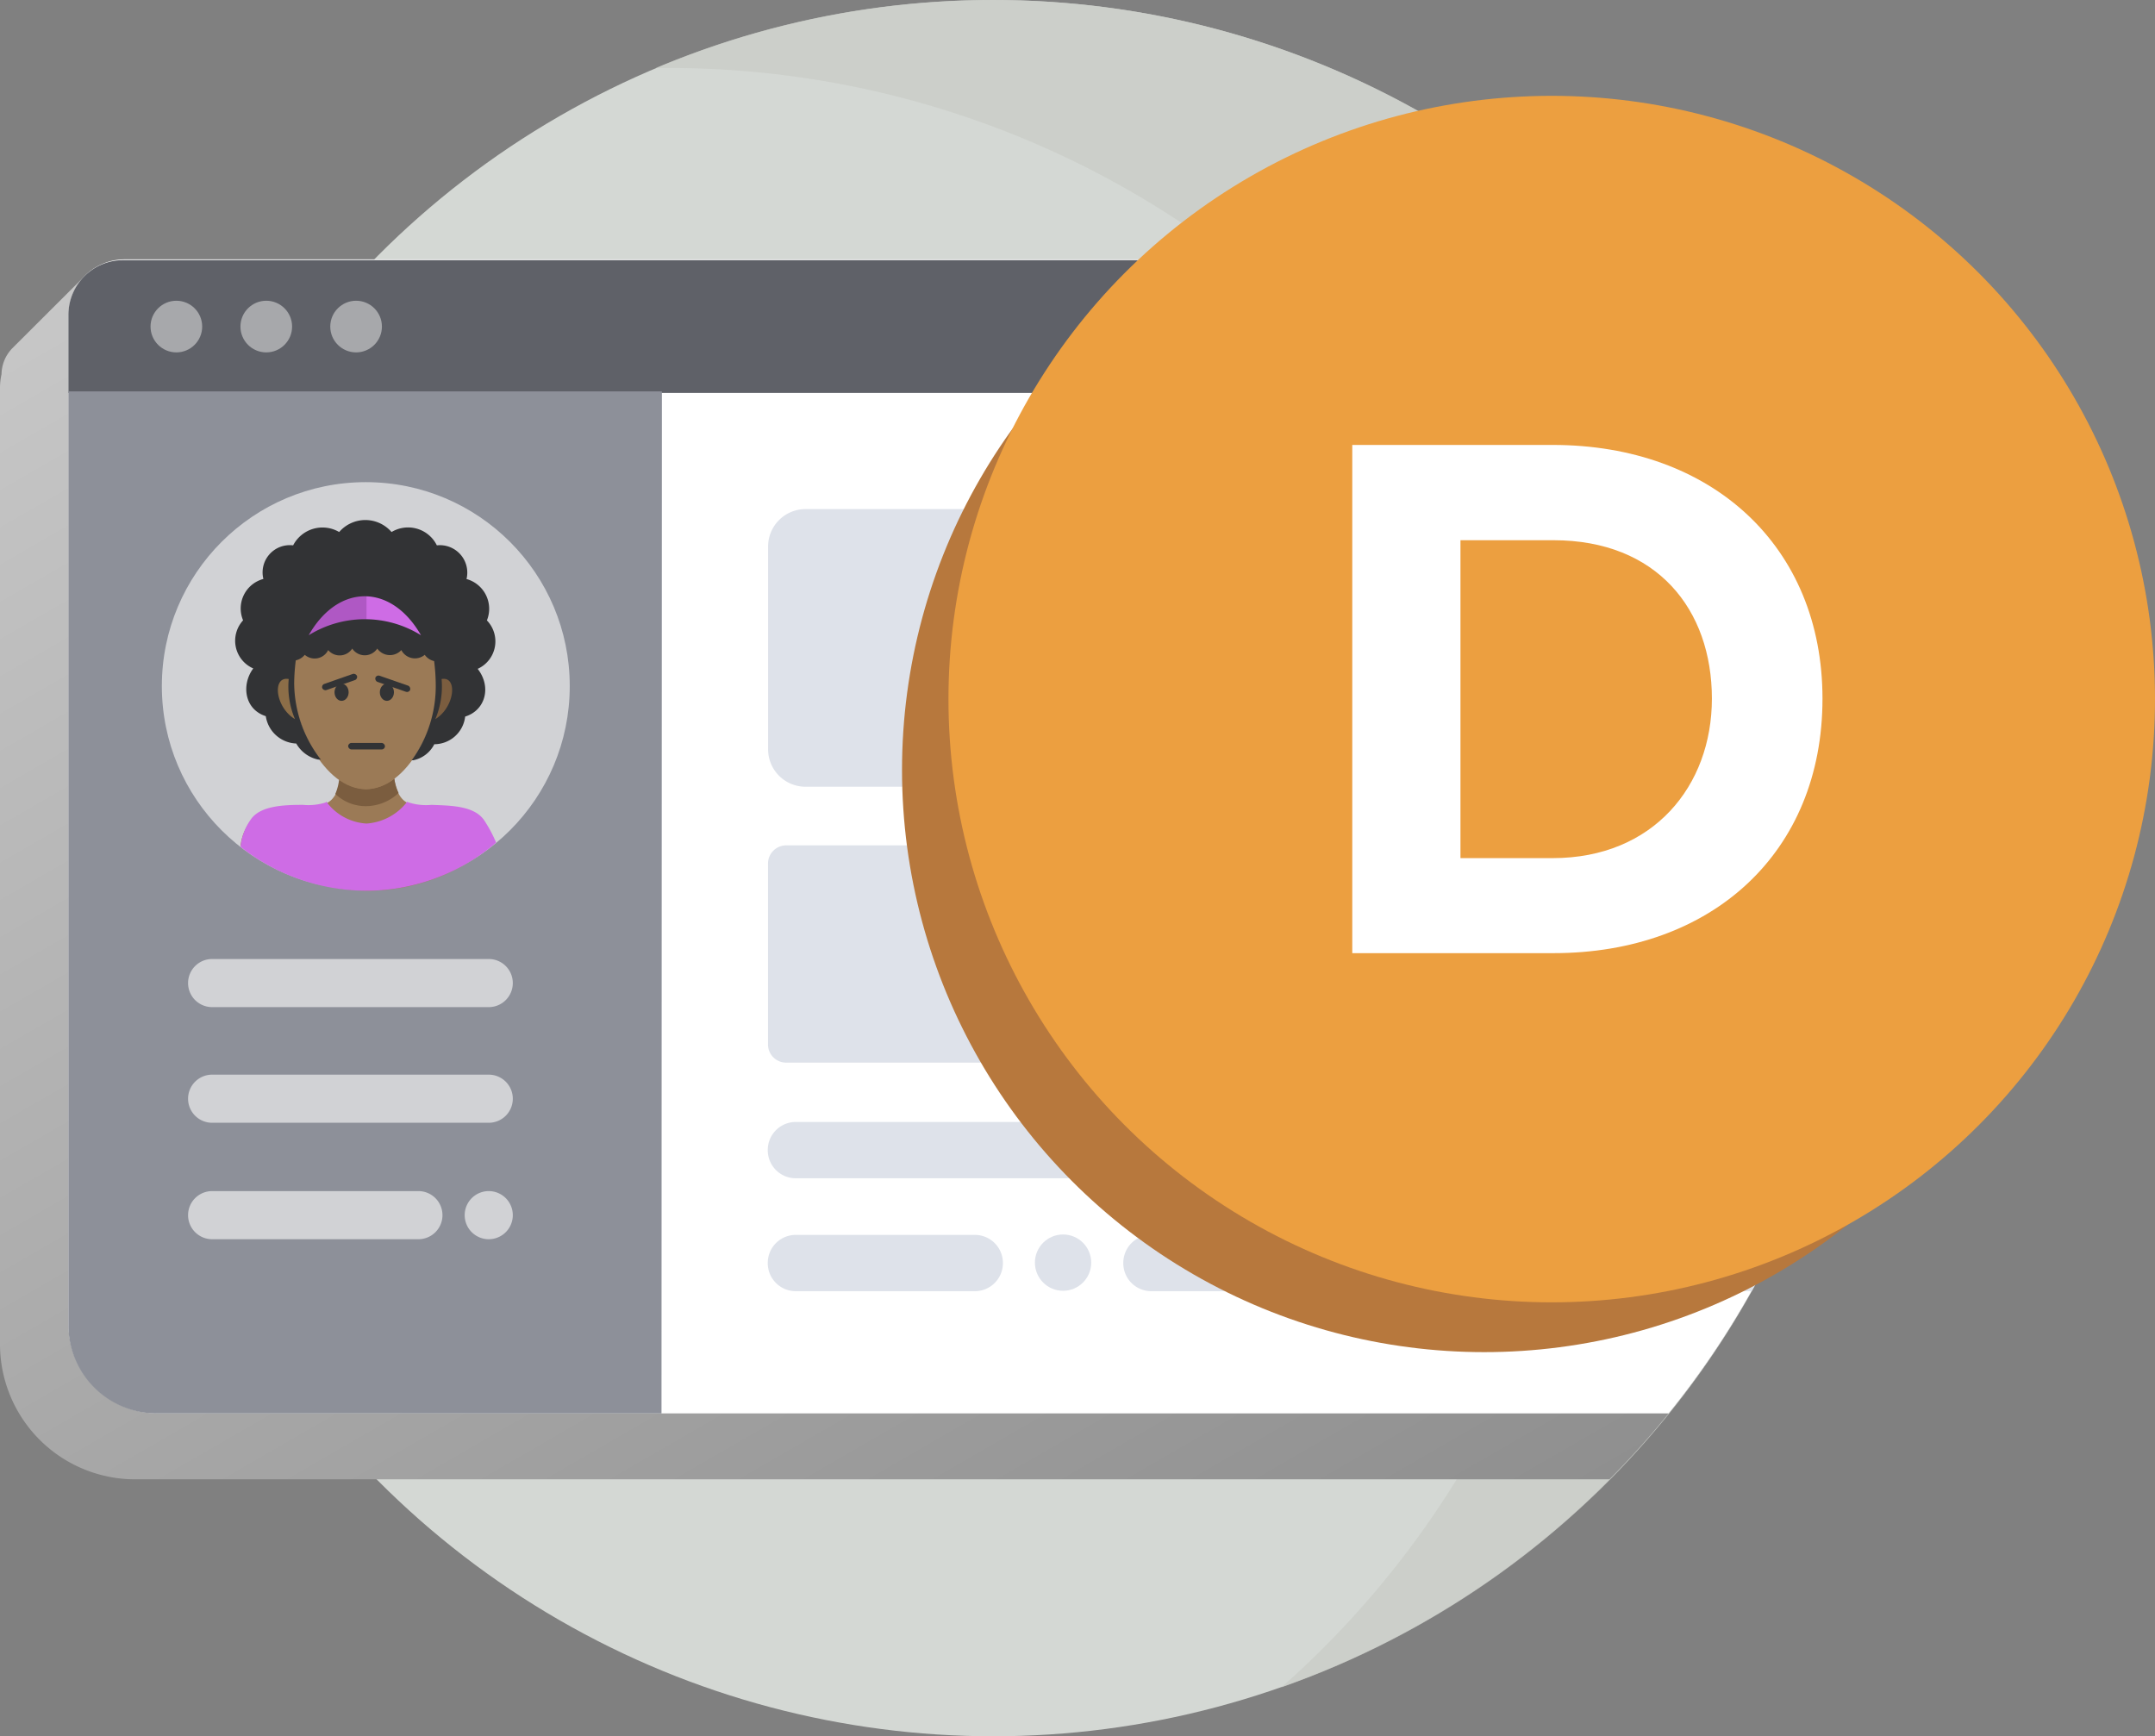 <svg xmlns="http://www.w3.org/2000/svg" xmlns:xlink="http://www.w3.org/1999/xlink" viewBox="0 0 268.7 216.49"><rect x="0" y="0" width="268.7" height="216.49" fill="#808080" stroke="none"/><defs><style>.cls-1{fill:#d4d8d4;}.cls-2{fill:#c9ccc6;opacity:0.75;}.cls-3{fill:url(#linear-gradient);}.cls-4,.cls-9{fill:#fff;}.cls-5{fill:#5f6168;}.cls-6{fill:#dee2ea;}.cls-7{fill:#a7a8ab;}.cls-8{fill:#8d9099;}.cls-9{opacity:0.59;isolation:isolate;}.cls-10{fill:#b7783d;}.cls-11{fill:#ec9f40;}.cls-12{fill:#9b7a56;}.cls-13{fill:#ce6ce5;}.cls-14{fill:#7b5d3f;}.cls-15{fill:#af58c4;}.cls-16{fill:#323335;}.cls-17{fill:#8c6e48;}</style><linearGradient id="linear-gradient" x1="50.03" y1="11.33" x2="162.66" y2="206.42" gradientUnits="userSpaceOnUse"><stop offset="0" stop-color="#c7c7c7"/><stop offset="1" stop-color="#8f8f8f"/></linearGradient></defs><title>Extension OFF- Grade D_1</title><g id="Layer_2" data-name="Layer 2"><g id="Layer_1-2" data-name="Layer 1"><circle class="cls-1" cx="123.84" cy="108.25" r="108.25"/><path class="cls-2" d="M123.84,0A107.94,107.94,0,0,0,81.77,8.48l1.62,0a115.4,115.4,0,0,1,76.38,201.92A108.26,108.26,0,0,0,123.84,0Z"/><path class="cls-3" d="M232.09,108.25a107.82,107.82,0,0,0-23.76-67.67.07.07,0,0,0-.06,0H18.15c-.06,0-.1-.07-.06-.11a4.8,4.8,0,0,0-.43-6.25h0a4.91,4.91,0,0,0-6.9,0L1.57,43.39A4.74,4.74,0,0,0,.19,46.67,7.79,7.79,0,0,0,0,48.35V167.59a16.86,16.86,0,0,0,16.86,16.87H200.68a.05.05,0,0,0,0,0A107.9,107.9,0,0,0,232.09,108.25Z"/><path class="cls-4" d="M232.09,108.25A107.84,107.84,0,0,0,201,32.34H15.53a7,7,0,0,0-7,7V165.07A11.17,11.17,0,0,0,19.7,176.24H208.06A107.72,107.72,0,0,0,232.09,108.25Z"/><path class="cls-5" d="M201.1,32.44H15.36a6.82,6.82,0,0,0-6.83,6.83V49H214.44A108.09,108.09,0,0,0,201.1,32.44Z"/><path class="cls-6" d="M135.28,132.5H98a2.26,2.26,0,0,1-2.24-2.24V107.65A2.27,2.27,0,0,1,98,105.41h37.31a2.26,2.26,0,0,1,2.24,2.24v22.61A2.15,2.15,0,0,1,135.28,132.5Z"/><path class="cls-6" d="M184.39,132.5H147.07a2.27,2.27,0,0,1-2.24-2.24V107.65a2.27,2.27,0,0,1,2.24-2.24h37.32a2.27,2.27,0,0,1,2.24,2.24v22.61A2.21,2.21,0,0,1,184.39,132.5Z"/><path class="cls-6" d="M158.37,146.92H99.23a3.49,3.49,0,0,1-3.5-3.51h0a3.49,3.49,0,0,1,3.5-3.51h59.14a3.5,3.5,0,0,1,3.51,3.51h0A3.62,3.62,0,0,1,158.37,146.92Z"/><path class="cls-6" d="M192.47,146.92H170.16a3.49,3.49,0,0,1-3.5-3.51h0a3.49,3.49,0,0,1,3.5-3.51h22.31a3.5,3.5,0,0,1,3.51,3.51h0A3.5,3.5,0,0,1,192.47,146.92Z"/><path class="cls-6" d="M121.54,161H99.23a3.49,3.49,0,0,1-3.5-3.51h0a3.49,3.49,0,0,1,3.5-3.51h22.31a3.5,3.5,0,0,1,3.51,3.51h0A3.5,3.5,0,0,1,121.54,161Z"/><path class="cls-6" d="M165.88,161H143.56a3.49,3.49,0,0,1-3.5-3.51h0a3.49,3.49,0,0,1,3.5-3.51h22.32a3.49,3.49,0,0,1,3.5,3.51h0A3.61,3.61,0,0,1,165.88,161Z"/><circle class="cls-6" cx="132.55" cy="157.44" r="3.51"/><circle class="cls-6" cx="187.6" cy="157.44" r="3.51"/><circle class="cls-6" cx="177.47" cy="157.44" r="3.51"/><path class="cls-6" d="M199.3,161h19.11q1.91-3.42,3.57-7c-.12,0-.25,0-.37,0H199.3a3.51,3.51,0,0,0,0,7Z"/><path class="cls-6" d="M196.08,132.5h33.28a108.33,108.33,0,0,0,2.73-24.25c0-1,0-1.9,0-2.84h-36a2.27,2.27,0,0,0-2.24,2.24v22.61A2.26,2.26,0,0,0,196.08,132.5Z"/><path class="cls-6" d="M231.61,98a107.43,107.43,0,0,0-9.17-34.52h-122a4.67,4.67,0,0,0-4.67,4.67V93.43a4.67,4.67,0,0,0,4.67,4.67H231A4.76,4.76,0,0,0,231.61,98Z"/><circle class="cls-7" cx="21.99" cy="40.72" r="3.22"/><circle class="cls-7" cx="33.2" cy="40.72" r="3.22"/><circle class="cls-7" cx="44.4" cy="40.72" r="3.22"/><path class="cls-8" d="M82.48,176.24h-63A11,11,0,0,1,8.53,165.3V48.8h74Z"/><path class="cls-9" d="M60.94,125.58H26.45a3,3,0,0,1-3-3h0a3,3,0,0,1,3-3H60.94a3,3,0,0,1,3,3h0A3,3,0,0,1,60.94,125.58Z"/><path class="cls-9" d="M60.94,140H26.45a3,3,0,0,1-3-3h0a3,3,0,0,1,3-3H60.94a3,3,0,0,1,3,3h0A3,3,0,0,1,60.94,140Z"/><path class="cls-9" d="M52.17,154.52H26.45a3,3,0,0,1-3-3h0a3,3,0,0,1,3-3H52.17a3,3,0,0,1,3,3h0A3,3,0,0,1,52.17,154.52Z"/><path class="cls-9" d="M60.94,154.52h0a3,3,0,0,1-3-3h0a3,3,0,0,1,3-3h0a3,3,0,0,1,3,3h0A3,3,0,0,1,60.94,154.52Z"/><circle class="cls-10" cx="185.06" cy="96.01" r="72.59"/><circle class="cls-11" cx="193.48" cy="87.17" r="75.22"/><circle class="cls-9" cx="45.61" cy="85.55" r="25.43"/><path class="cls-12" d="M61.43,105.32a7.79,7.79,0,0,0-1.11-3c-1.27-1.75-4.19-1.75-6.53-1.85a7.31,7.31,0,0,1-2.82-.29h0c-1.47-.58-1.76-2.53-1.86-3.51-.78-2.43-1.85-3.21-3-2.92l-.58.58-.59-.58c-1.17-.2-1.65,0-2.43,2.92-.1,1-.49,2.93-1.85,3.51a7.39,7.39,0,0,1-2.83.29c-2.34,0-5.36.1-6.53,1.85A6,6,0,0,0,30,105.42a25.51,25.51,0,0,0,16,5.65A24.1,24.1,0,0,0,61.43,105.32Z"/><path class="cls-13" d="M60.32,102.21c-1.27-1.76-4.19-1.76-6.53-1.85a7.08,7.08,0,0,1-2.82-.3h0c-.1,0-.1-.09-.2-.09a7,7,0,0,1-5.07,2.72,6.68,6.68,0,0,1-5-2.72.09.09,0,0,0-.09.09,7.16,7.16,0,0,1-2.83.3c-2.34,0-5.36.09-6.53,1.85A6.91,6.91,0,0,0,30,105.6a25.5,25.5,0,0,0,16,5.47,25,25,0,0,0,15.86-6A16.41,16.41,0,0,0,60.32,102.21Z"/><path class="cls-14" d="M49.17,97.1a6.13,6.13,0,0,1-3.47,1.31,5.92,5.92,0,0,1-3.41-1.27A6.57,6.57,0,0,1,41.81,99a5.48,5.48,0,0,0,3.89,1.52,6,6,0,0,0,4-1.64A6.21,6.21,0,0,1,49.17,97.1Z"/><path class="cls-12" d="M54.86,83.89c0,6.53-4.09,14.52-9.25,14.52s-9.26-8.09-9.26-14.52S40.44,72.1,45.61,72.1,54.86,77.36,54.86,83.89Z"/><rect class="cls-15" x="36.16" y="73.95" width="17.73" height="6.82"/><rect class="cls-13" x="45.7" y="73.95" width="8.96" height="6.82"/><path class="cls-16" d="M60.71,77.36h0a3.85,3.85,0,0,0-2.54-5.16A3.42,3.42,0,0,0,54.47,68a4,4,0,0,0-5.65-1.66,4.31,4.31,0,0,0-6.53,0A4.12,4.12,0,0,0,36.55,68a3.4,3.4,0,0,0-3.71,4.19,3.81,3.81,0,0,0-2.53,5.16,3.77,3.77,0,0,0,1.27,6c-1.47,1.95-1.17,5.07,1.56,5.95a4,4,0,0,0,3.8,3.41,4.12,4.12,0,0,0,2.72,2H40a15.71,15.71,0,0,1-3.32-9.55,24.94,24.94,0,0,1,.2-2.82A2,2,0,0,0,38,81.65a1.88,1.88,0,0,0,2.92-.59,1.87,1.87,0,0,0,3-.19,1.87,1.87,0,0,0,3.12,0,1.93,1.93,0,0,0,3,.19,1.91,1.91,0,0,0,2.92.59,1.94,1.94,0,0,0,1.17.78,24.94,24.94,0,0,1,.2,2.82,15.73,15.73,0,0,1-3,9.55h.19a3.77,3.77,0,0,0,2.63-2A3.89,3.89,0,0,0,58,89.35c2.53-.78,3.31-3.71,1.56-5.95A3.76,3.76,0,0,0,60.71,77.36ZM38.49,79.21c3.71-6.53,10.33-6.43,14,0A13.25,13.25,0,0,0,38.49,79.21Z"/><path class="cls-14" d="M55.06,84.67a10.47,10.47,0,0,1-.78,5C56.71,88.18,57.1,84.28,55.06,84.67Z"/><path class="cls-17" d="M36,84.67a10.35,10.35,0,0,0,.78,5C34.3,88.18,33.91,84.28,36,84.67Z"/><ellipse class="cls-16" cx="42.59" cy="86.32" rx="0.88" ry="1.07"/><ellipse class="cls-16" cx="48.24" cy="86.32" rx="0.88" ry="1.07"/><rect class="cls-16" x="43.41" y="92.64" width="4.59" height="0.81" rx="0.41" ry="0.41"/><rect class="cls-16" x="40.05" y="84.64" width="4.59" height="0.81" rx="0.41" ry="0.41" transform="translate(-25.73 18.77) rotate(-19.3)"/><rect class="cls-16" x="46.68" y="84.85" width="4.59" height="0.81" rx="0.41" ry="0.41" transform="translate(30.76 -11.36) rotate(19.2)"/><path class="cls-4" d="M168.61,118.85V55.48h25c19.85,0,33.63,12.64,33.63,31.64,0,19.19-13.78,31.73-33.54,31.73Zm44.84-31.73c0-11.12-6.84-19.76-19.76-19.76H182.1V107h11.5C206.14,107,213.45,98,213.45,87.12Z"/></g></g></svg>